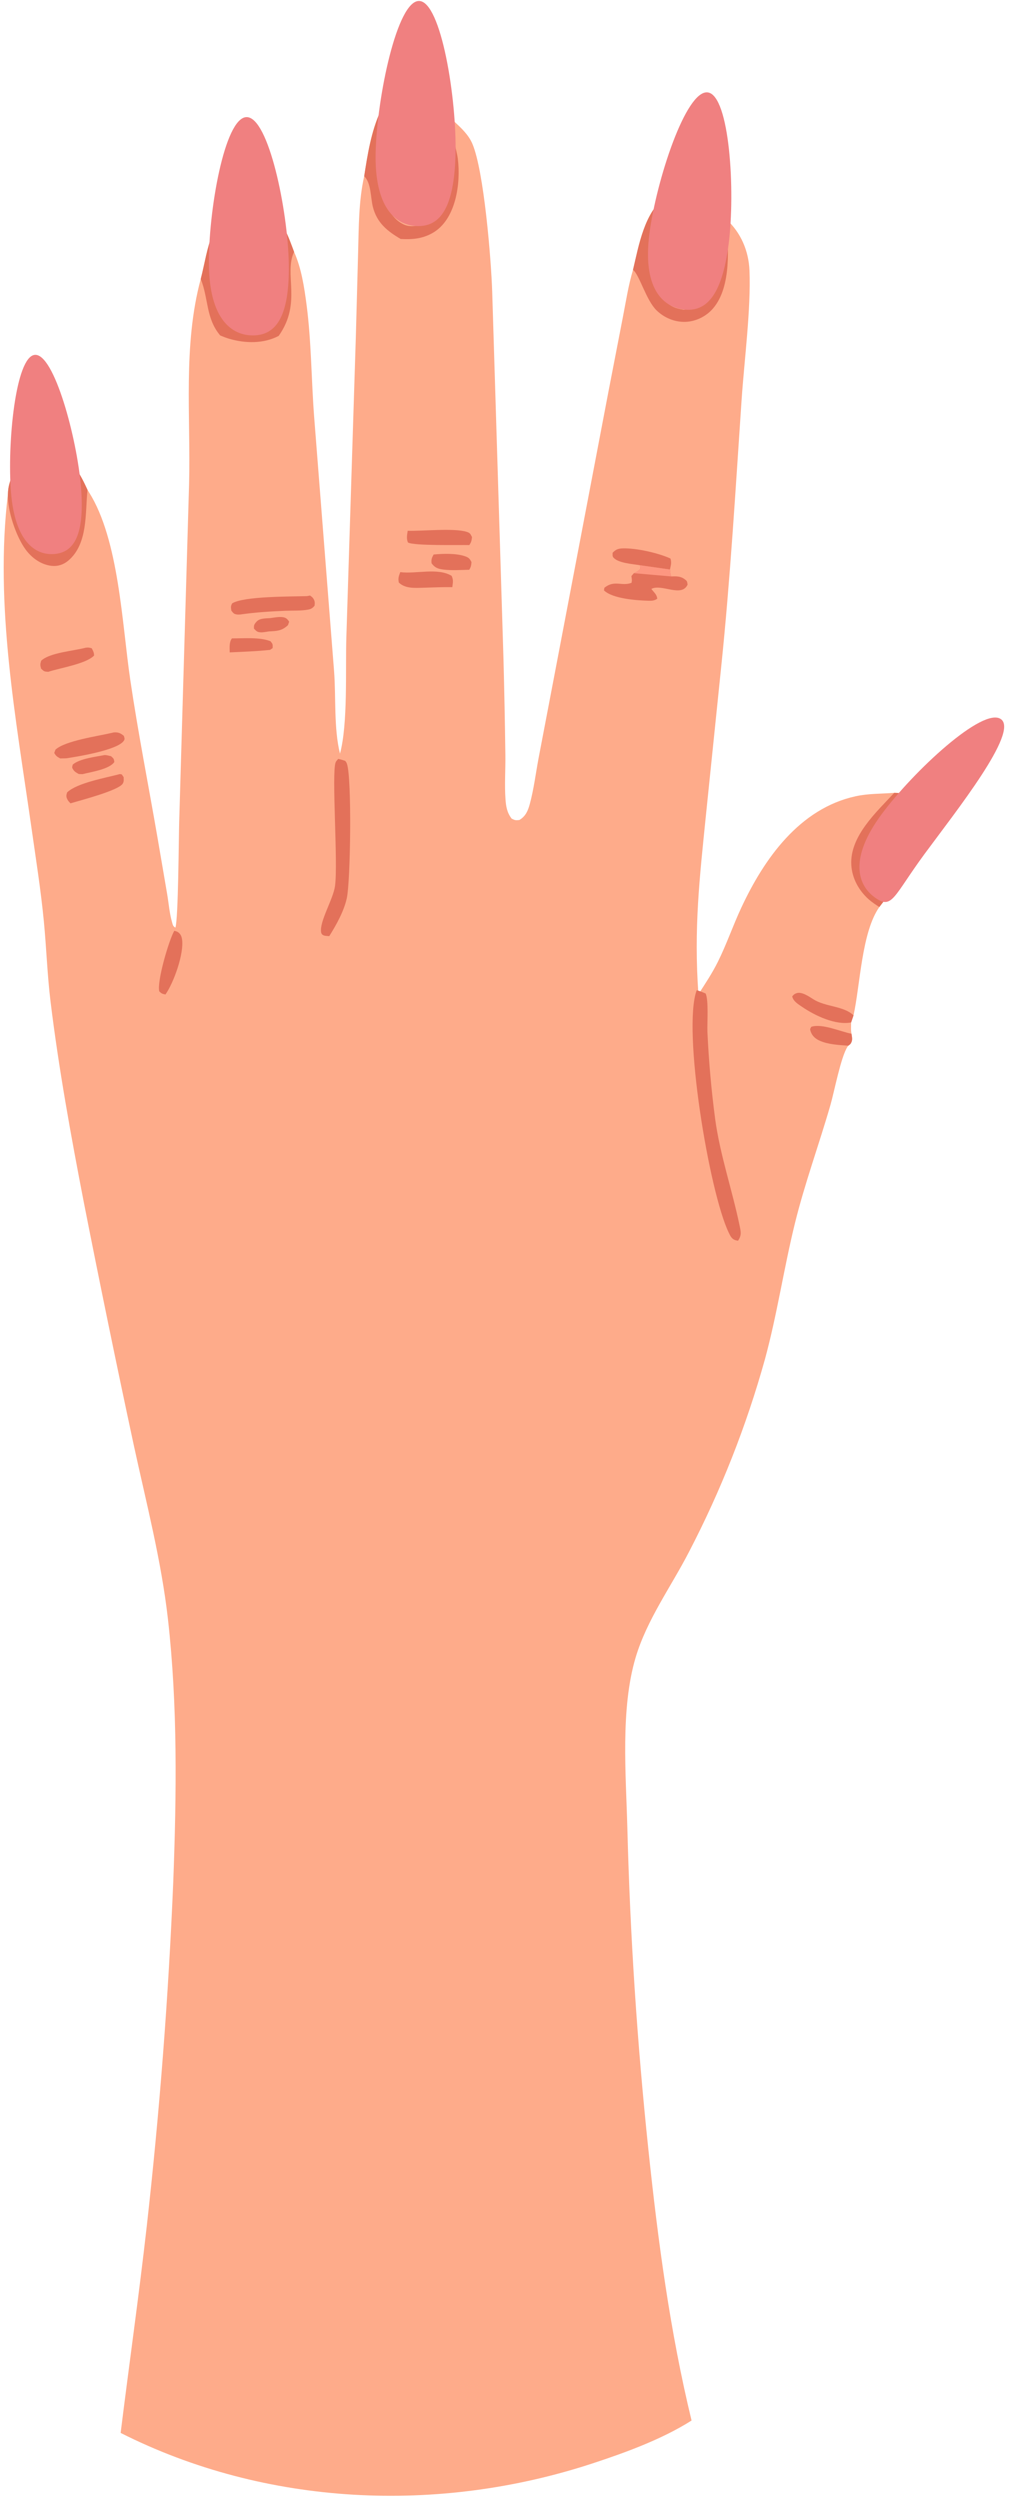 <svg width="222" height="544" viewBox="0 0 222 544" fill="none" xmlns="http://www.w3.org/2000/svg">
<g id="almond">
<g id="hand">
<path id="Vector" d="M82.787 24.252C84.814 22.791 87.094 21.533 89.655 21.488C93.511 21.42 96.232 24.021 98.876 26.451C100.393 27.866 101.961 29.31 102.799 31.255C105.33 37.132 106.889 56.345 107.125 63.406L109.579 143.287C109.763 150.322 109.902 157.358 109.996 164.395C110.028 167.533 109.796 170.763 110.018 173.883C110.133 175.511 110.352 176.833 111.369 178.139C112.106 178.496 112.215 178.515 113.03 178.433C114.408 177.63 114.922 176.392 115.325 174.891C116.182 171.698 116.595 168.337 117.199 165.085L120.546 147.548L132.433 85.183L135.591 68.879C136.246 65.517 136.783 62.007 137.77 58.728C139.017 53.512 140.233 46.123 144.913 42.792C146.508 41.657 148.374 41.072 150.325 41.443C153.919 42.126 156.122 44.91 158.093 47.723C161.262 50.625 162.958 54.62 163.125 58.893C163.454 67.295 161.996 78.347 161.408 87.009C160.089 106.429 158.964 125.818 156.959 145.186L153.68 177.053C152.255 191.108 150.986 202.064 152.011 216.333C153.499 214.035 155.023 211.739 156.243 209.284C158.135 205.476 159.516 201.428 161.31 197.575C166.291 186.872 174 175.926 186.239 173.26C189.079 172.641 191.781 172.754 194.636 172.513C195.618 172.536 195.994 172.523 196.699 173.288C196.908 173.515 197.101 173.757 197.299 173.993C198.921 175.778 199.911 178.304 199.748 180.74C199.324 187.074 193.231 191.838 192.745 195.598L191.385 197.372C187.535 202.83 187.234 214.236 185.77 220.938L185.247 222.478C185.233 223.305 185.16 224.131 185.328 224.944C185.43 225.731 185.633 226.344 185.159 227.071C185.04 227.253 184.809 227.408 184.636 227.538C184.575 227.616 184.508 227.689 184.454 227.773C182.99 230.05 181.597 237.479 180.736 240.463C178.244 249.107 175.155 257.472 173.002 266.23C170.598 276.007 169.142 286.002 166.497 295.735C164.476 302.996 162.083 310.132 159.319 317.143C156.555 324.154 153.435 331.003 149.957 337.69C146.045 345.283 140.788 352.437 138.337 360.69C135.017 371.866 136.242 386.163 136.544 397.813C137.146 421.185 138.672 444.497 141.122 467.748C143.2 487.53 145.824 507.34 150.518 526.693C144.112 530.759 136.151 533.667 128.952 536.03C95.428 547.038 57.939 545.379 26.257 529.392C28.112 514.423 30.239 499.496 31.932 484.504C34.737 459.543 36.664 434.514 37.711 409.418C38.421 390.474 38.685 371.193 36.555 352.338C35.113 339.578 31.846 327.051 29.127 314.516C25.35 296.92 21.723 279.293 18.245 261.635C15.445 247.166 12.787 232.554 10.998 217.919C10.29 212.123 10.104 206.265 9.542 200.452C8.891 193.728 7.83 187.029 6.878 180.342C3.48 156.456 -1.198 131.707 1.721 107.567C1.736 106.643 1.864 105.807 2.143 104.921C2.929 102.426 4.12 99.93 6.569 98.705C6.779 98.602 6.992 98.51 7.21 98.429C7.429 98.347 7.651 98.276 7.876 98.217C8.102 98.158 8.329 98.11 8.559 98.073C8.789 98.036 9.021 98.011 9.253 97.998C9.486 97.984 9.719 97.982 9.952 97.992C10.185 98.001 10.416 98.022 10.647 98.055C10.878 98.088 11.107 98.132 11.333 98.187C11.559 98.242 11.782 98.309 12.002 98.387C15.692 99.688 17.521 103.269 19.047 106.59L19.178 106.796L19.392 107.142C25.899 117.502 26.551 135.718 28.355 147.941C30.061 159.499 32.343 171 34.325 182.515L36.389 194.588C36.723 196.569 36.881 198.7 37.435 200.621C37.612 201.235 37.621 201.529 38.175 201.852C38.805 200.014 38.894 182.563 38.996 178.948L41.152 105.366C41.53 90.575 39.792 75.156 43.694 60.691C44.553 57.386 45.026 53.864 46.355 50.706C47.373 48.288 48.966 46.544 51.477 45.645C53.61 44.88 56.067 44.976 58.114 45.965C61.57 47.636 62.751 51.476 64.006 54.806C65.586 58.298 66.217 62.472 66.715 66.245C67.777 74.298 67.755 82.64 68.378 90.76L72.714 146.077C73.147 151.816 72.627 158.416 73.997 163.992C75.749 157.439 75.159 145.813 75.384 138.634L77.445 73.379L77.945 54.824C78.095 49.413 78.062 43.645 79.265 38.353C79.995 33.638 80.787 28.617 82.787 24.252Z" fill="#FEAB8A"/>
<path id="Vector_2" d="M58.773 134.505C59.619 134.39 60.688 134.174 61.527 134.289C62.25 134.388 62.57 134.706 62.935 135.287L62.674 136.035C61.326 137.298 60.291 137.299 58.498 137.396C57.943 137.474 57.276 137.626 56.72 137.594C55.941 137.549 55.785 137.307 55.274 136.788C55.236 136.073 55.307 135.863 55.818 135.288C56.519 134.498 57.8 134.57 58.773 134.505Z" fill="#E3715A"/>
<path id="Vector_3" d="M22.807 164.292C23.23 164.295 23.745 164.463 24.166 164.547C24.73 165.064 24.779 165.054 24.89 165.803C23.791 167.41 19.848 167.967 17.957 168.452L17.143 168.426C16.579 168.104 16.236 167.953 15.881 167.385C15.599 166.935 15.731 166.849 15.833 166.373C17.325 165.071 20.823 164.677 22.807 164.292Z" fill="#E3715A"/>
<path id="Vector_4" d="M50.485 138.907C53.054 138.93 56.51 138.587 58.88 139.537C59.399 140.181 59.364 140.186 59.347 141.021L58.775 141.411C55.858 141.723 52.923 141.822 49.993 141.958C49.992 140.981 49.842 139.693 50.485 138.907Z" fill="#E3715A"/>
<path id="Vector_5" d="M94.379 120.659C96.425 120.463 99.333 120.362 101.294 121.068C102.047 121.339 102.261 121.616 102.62 122.303C102.568 123.005 102.504 123.379 102.127 123.978C100.275 124.017 98.28 124.168 96.446 123.926C95.29 123.774 94.627 123.513 93.93 122.57C93.847 121.721 93.964 121.4 94.379 120.659Z" fill="#E3715A"/>
<path id="Vector_6" d="M184.636 227.538C182.623 227.391 180.258 227.285 178.407 226.456C177.5 226.049 176.759 225.417 176.44 224.449C176.243 223.852 176.323 223.942 176.569 223.429C178.924 222.654 182.849 224.451 185.328 224.944C185.43 225.731 185.633 226.344 185.159 227.071C185.04 227.253 184.809 227.408 184.636 227.538Z" fill="#E3715A"/>
<path id="Vector_7" d="M18.681 140.932C19.258 140.871 19.431 140.904 19.966 141.063C20.272 141.633 20.471 141.991 20.478 142.646C18.738 144.464 13.034 145.342 10.507 146.185C9.596 146.132 9.609 146.114 8.937 145.492C8.734 144.688 8.724 144.562 8.962 143.771C10.824 142.001 16.055 141.64 18.681 140.932Z" fill="#E3715A"/>
<path id="Vector_8" d="M37.935 202.531C38.155 202.594 38.483 202.676 38.674 202.793C39.267 203.158 39.519 203.711 39.619 204.374C40.093 207.52 37.805 213.841 36.012 216.397C35.297 216.247 35.19 216.221 34.663 215.722C34.133 213.493 36.762 204.579 37.935 202.531Z" fill="#E3715A"/>
<path id="Vector_9" d="M185.247 222.478C181.854 223.135 177.409 221.012 174.639 219.132C173.753 218.53 172.625 217.87 172.423 216.8C172.772 216.408 172.924 216.247 173.446 216.091C174.536 215.765 176.106 216.853 177.018 217.433C179.68 219.13 183.628 218.857 185.77 220.938L185.247 222.478Z" fill="#E3715A"/>
<path id="Vector_10" d="M139.291 122.994C137.742 122.724 134.63 122.548 133.54 121.356C133.242 121.03 133.342 120.697 133.333 120.286C134.003 119.569 134.537 119.357 135.53 119.326C138.472 119.234 143.275 120.32 145.921 121.53C146.221 122.435 145.995 122.998 145.822 123.925L139.291 122.994Z" fill="#E3715A"/>
<path id="Vector_11" d="M87.12 124.493C90.555 124.938 95.237 123.472 98.292 125.298C98.735 126.252 98.561 126.732 98.447 127.763C96.311 127.724 94.185 127.835 92.051 127.891C90.218 127.94 88.211 128.096 86.809 126.768C86.597 125.839 86.796 125.343 87.12 124.493Z" fill="#E3715A"/>
<path id="Vector_12" d="M26.086 168.436L26.505 168.508L26.908 169.098C26.918 169.642 27.008 169.971 26.743 170.469C25.934 171.994 17.468 174.155 15.337 174.805C15.15 174.604 14.876 174.328 14.745 174.094C14.363 173.41 14.396 173.128 14.599 172.438C16.712 170.361 23.002 169.256 26.086 168.436Z" fill="#E3715A"/>
<path id="Vector_13" d="M88.734 115.496C91.906 115.596 99.009 114.843 101.655 115.753C102.367 115.998 102.399 116.237 102.733 116.868C102.652 117.609 102.573 117.992 102.143 118.606C100.044 118.555 90.039 118.797 88.788 118.042C88.414 117.174 88.607 116.397 88.734 115.496Z" fill="#E3715A"/>
<path id="Vector_14" d="M24.32 159.473C24.612 159.402 24.725 159.36 25.055 159.358C25.885 159.352 26.35 159.618 26.96 160.127C27.057 160.548 27.224 160.752 26.975 161.15C25.687 163.207 16.939 164.629 14.418 165.006L13.097 165.032C12.375 164.622 12.218 164.546 11.804 163.838L12.075 163.112C14.246 161.161 21.291 160.192 24.32 159.473Z" fill="#E3715A"/>
<path id="Vector_15" d="M66.817 129.712L67.477 129.584C67.684 129.736 67.966 129.923 68.115 130.131C68.551 130.738 68.546 131.12 68.466 131.803C68.085 132.263 67.749 132.514 67.148 132.634C65.603 132.944 63.734 132.832 62.145 132.9C58.87 133.041 55.561 133.235 52.317 133.711C52.126 133.715 51.935 133.741 51.744 133.725C50.935 133.655 50.81 133.463 50.349 132.868C50.25 132.105 50.18 131.969 50.523 131.295C53.03 129.706 63.468 129.825 66.817 129.712Z" fill="#E3715A"/>
<path id="Vector_16" d="M139.291 122.994L145.822 123.925C145.865 124.48 145.917 124.888 146.076 125.428C147.096 125.393 148.046 125.344 148.924 125.971C149.562 126.427 149.544 126.478 149.651 127.212C148.339 130.078 143.994 126.957 141.77 128.145C142.319 128.916 142.966 129.315 143.048 130.283C142.416 130.715 141.901 130.734 141.151 130.717C138.677 130.66 133.317 130.3 131.453 128.461L131.541 127.899C133.732 126.127 135.275 127.635 137.455 126.821C137.545 126.167 137.552 126.418 137.482 125.783C137.467 125.639 137.445 125.495 137.427 125.351L137.963 124.722C138.581 124.445 138.931 124.249 139.373 123.733L139.291 122.994Z" fill="#E3715A"/>
<path id="Vector_17" d="M139.291 122.994L145.822 123.925C145.865 124.48 145.917 124.888 146.076 125.428L137.963 124.722C138.581 124.445 138.931 124.249 139.373 123.733L139.291 122.994Z" fill="#FD9781"/>
<path id="Vector_18" d="M194.636 172.513C195.618 172.536 195.994 172.523 196.699 173.288C196.908 173.515 197.101 173.757 197.299 173.993C197.259 174.071 197.221 174.149 197.179 174.225C194.187 179.682 186.461 182.184 188.664 189.812C189.459 192.565 191.428 193.389 192.745 195.598L191.385 197.372C190.601 196.856 189.798 196.336 189.093 195.713C186.921 193.79 185.447 191.121 185.284 188.201C184.936 181.974 190.732 176.728 194.636 172.513Z" fill="#E3715A"/>
<path id="Vector_19" d="M73.605 165.132C74.138 165.238 74.607 165.384 75.121 165.555C75.321 165.805 75.399 165.868 75.516 166.213C76.602 169.417 76.294 191.731 75.483 195.429C74.854 198.3 73.212 201.222 71.665 203.7C71.404 203.681 70.815 203.651 70.576 203.581C70.198 203.471 69.96 203.254 69.893 202.873C69.482 200.525 72.527 195.669 72.916 192.793C73.603 187.705 72.136 168.24 73.051 165.884C73.163 165.594 73.42 165.383 73.605 165.132Z" fill="#E3715A"/>
<path id="Vector_20" d="M197.299 173.993C198.921 175.778 199.911 178.304 199.748 180.74C199.324 187.074 193.231 191.838 192.745 195.598C191.428 193.389 189.459 192.565 188.664 189.812C186.461 182.184 194.187 179.682 197.179 174.225C197.221 174.149 197.259 174.071 197.299 173.993Z" fill="#FEAB8A"/>
<path id="Vector_21" d="M151.636 215.464C152.325 215.646 152.927 215.9 153.577 216.185C154.265 217.634 153.893 222.587 153.967 224.509C154.258 230.872 154.822 237.21 155.657 243.524C156.727 251.371 159.383 258.993 160.981 266.735C161.262 268.094 161.429 268.767 160.636 269.982C160.447 269.947 160.163 269.901 159.988 269.837C159.225 269.559 158.943 268.911 158.607 268.217C154.377 259.469 148.459 224.027 151.636 215.464Z" fill="#E3715A"/>
<path id="Vector_22" d="M1.721 107.567C1.736 106.643 1.864 105.807 2.143 104.921C2.929 102.426 4.12 99.93 6.569 98.705C6.779 98.602 6.992 98.51 7.21 98.429C7.429 98.347 7.651 98.276 7.876 98.217C8.102 98.158 8.329 98.11 8.559 98.073C8.789 98.036 9.021 98.011 9.253 97.998C9.486 97.984 9.719 97.982 9.952 97.992C10.185 98.001 10.417 98.022 10.647 98.055C10.878 98.088 11.107 98.132 11.333 98.187C11.559 98.242 11.782 98.309 12.002 98.387C15.692 99.688 17.521 103.269 19.047 106.59C18.517 111.647 19.192 118.313 14.868 121.987C13.824 122.874 12.557 123.284 11.196 123.124C8.919 122.857 6.947 121.424 5.606 119.619C3.495 116.781 1.59 111.085 1.721 107.567Z" fill="#E3715A"/>
<path id="Vector_23" d="M8.257 101.326C9.149 101.17 10.12 100.944 11.025 101.107C12.316 101.339 13.549 102.869 14.136 103.947C15.858 107.109 15.998 112.461 14.99 115.9C14.404 117.897 13.609 118.99 11.768 119.953C11.374 119.927 10.973 119.912 10.587 119.814C9.162 119.451 8.089 117.979 7.385 116.786C5.474 113.548 4.266 108.382 5.394 104.745C5.889 103.148 6.778 102.078 8.257 101.326Z" fill="#FEAB8A"/>
<path id="Vector_24" d="M137.77 58.728C139.017 53.512 140.233 46.123 144.913 42.792C146.508 41.657 148.374 41.072 150.325 41.443C153.919 42.126 156.122 44.911 158.093 47.723C158.502 53.559 159.286 62.328 155.198 67.109C153.726 68.831 151.502 69.943 149.231 70.034C146.887 70.129 144.584 69.166 142.908 67.545C140.607 65.319 139.143 59.697 137.77 58.728Z" fill="#E3715A"/>
<path id="Vector_25" d="M148.632 44.721C149.928 44.772 152.174 44.903 153.249 45.66C154.288 46.391 154.695 47.644 154.945 48.839C155.881 53.314 155.765 61.147 153.051 64.952C151.9 66.566 150.719 67.04 148.823 67.41C148.06 67.27 147.293 67.131 146.585 66.801C144.593 65.871 143.183 63.865 142.538 61.811C141.298 57.862 142.458 52.008 144.369 48.384C145.473 46.29 146.385 45.433 148.632 44.721Z" fill="#FEAB8A"/>
<path id="Vector_26" d="M43.694 60.691C44.553 57.386 45.026 53.864 46.355 50.706C47.373 48.288 48.966 46.544 51.477 45.645C53.61 44.88 56.067 44.976 58.114 45.965C61.57 47.636 62.751 51.476 64.006 54.806C61.723 59.665 65.782 65.842 60.659 73.085C57.406 74.817 53.4 74.74 49.906 73.721C49.228 73.522 48.572 73.267 47.921 72.993C44.791 69.262 45.412 65.064 43.726 60.814C43.71 60.775 43.704 60.732 43.694 60.691Z" fill="#E3715A"/>
<path id="Vector_27" d="M53.194 48.264C54.611 48.194 55.9 48.23 57.112 49.064C59.248 50.534 60.209 53.233 60.572 55.69C61.12 59.403 61.4 67.158 58.953 70.209C58.085 71.291 56.37 71.264 55.088 71.398C53.942 71.414 52.37 71.491 51.305 71.048C49.885 70.456 48.82 69.133 48.246 67.739C46.539 63.585 47.319 56.92 49.026 52.843C49.989 50.542 50.859 49.221 53.194 48.264Z" fill="#FEAB8A"/>
<path id="Vector_28" d="M82.787 24.252C84.814 22.791 87.094 21.533 89.655 21.488C93.511 21.42 96.232 24.021 98.876 26.451C98.807 26.613 98.729 26.773 98.668 26.939C98.061 28.606 99.41 32.676 99.643 34.523C100.318 39.882 99.25 47.839 94.101 50.725C91.87 51.976 89.708 52.133 87.212 52.003C84.292 50.3 82.03 48.475 81.157 45.028C80.642 42.997 80.805 39.807 79.265 38.353C79.995 33.638 80.787 28.617 82.787 24.252Z" fill="#E3715A"/>
<path id="Vector_29" d="M89.14 24.366C89.716 24.33 90.327 24.274 90.898 24.389C92.605 24.735 94.173 26.358 95.048 27.781C97.351 31.523 97.68 38.13 96.583 42.329C95.725 45.611 93.777 47.474 90.941 49.108C89.837 49.249 88.878 49.314 87.847 48.828C85.881 47.901 84.677 46.105 83.967 44.109C82.303 39.433 82.78 32.133 85.026 27.712C86.042 25.711 87.061 25.09 89.14 24.366Z" fill="#FEAB8A"/>
</g>
<g id="nails">
<path id="Ellipse 3" d="M62.858 57.5C63.027 69.107 59.966 72.913 55.164 72.983C50.362 73.053 45.639 69.36 45.47 57.753C45.301 46.146 48.862 25.553 53.664 25.483C58.466 25.413 62.69 45.893 62.858 57.5Z" fill="#F08080"/>
<path id="Ellipse 4" d="M17.623 105.948C18.489 116.549 16.042 120.207 11.838 120.55C7.634 120.894 3.266 117.793 2.399 107.192C1.533 96.591 3.38 77.559 7.584 77.216C11.787 76.872 16.757 95.347 17.623 105.948Z" fill="#F08080"/>
<path id="Ellipse 5" d="M99.144 33.549C98.853 45.511 95.643 49.311 90.842 49.194C86.041 49.077 81.467 45.088 81.758 33.126C82.049 21.164 86.424 0.094 91.225 0.211C96.025 0.327 99.435 21.587 99.144 33.549Z" fill="#F08080"/>
<path id="Ellipse 6" d="M158.586 53.106C157.102 64.62 153.53 67.952 148.767 67.338C144.004 66.724 139.854 62.396 141.338 50.883C142.822 39.37 149.277 19.494 154.04 20.108C158.802 20.721 160.07 41.593 158.586 53.106Z" fill="#F08080"/>
<path id="Ellipse 7" d="M201.267 185.765C194.382 195.111 194.207 198.084 190.34 195.236C186.474 192.387 184.946 186.589 191.831 177.243C198.716 167.897 214.007 153.652 217.873 156.5C221.739 159.348 208.153 176.419 201.267 185.765Z" fill="#F08080"/>
</g>
</g>
</svg>
